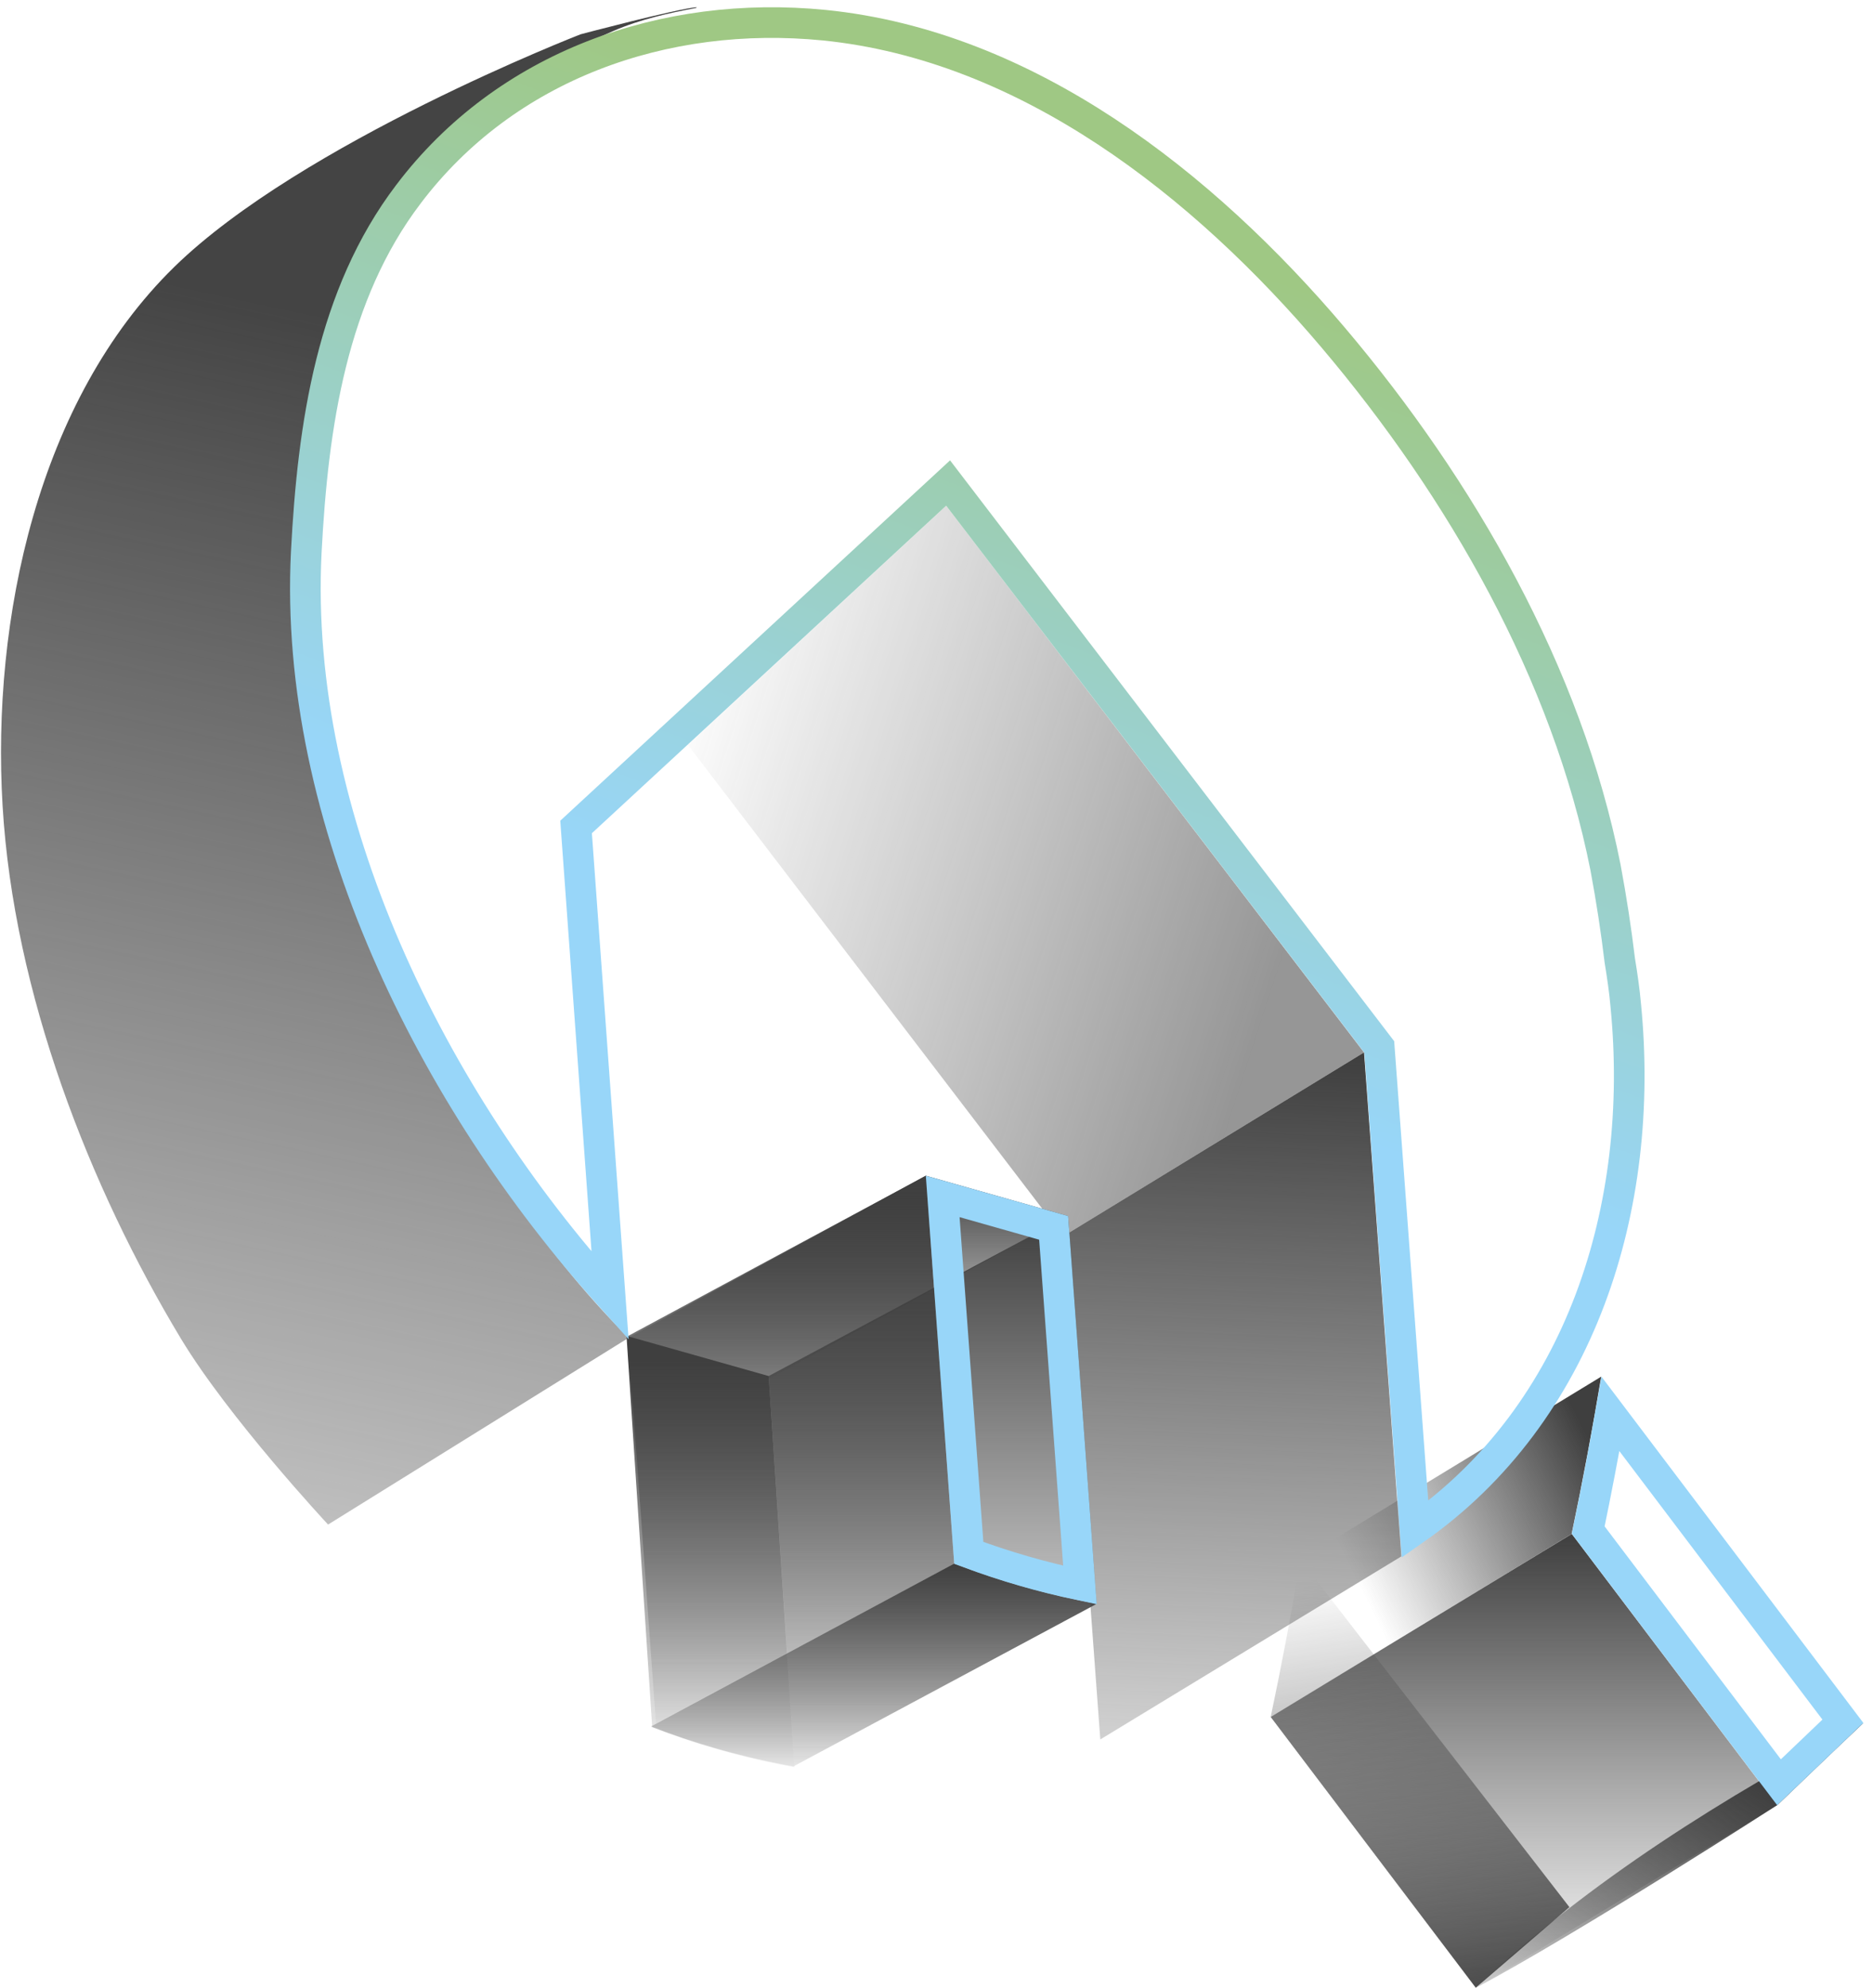 <svg width="428" height="454" viewBox="0 0 428 454" fill="none" xmlns="http://www.w3.org/2000/svg">
<path d="M297.129 356.24C295.119 368.246 292.879 380.219 290.342 392.127L359.138 350.319C361.642 338.378 363.883 326.405 365.892 314.399L297.129 356.24Z" fill="url(#paint0_linear_397_13025)"/>
<path d="M290.373 392.127L337.226 454L406.088 412.291L359.169 350.319L290.373 392.127Z" fill="url(#paint1_linear_397_13025)"/>
<path d="M337.227 454C363.355 429.428 393.997 410.416 425.792 393.508C418.869 400.019 406.233 412.174 406.233 412.174C406.233 412.174 360.621 441.573 337.227 454Z" fill="url(#paint2_linear_397_13025)"/>
<path d="M337.226 453.967L290.373 392.094C292.877 380.186 295.151 368.213 297.16 356.207L358.631 435.559L337.226 453.967Z" fill="url(#paint3_linear_397_13025)"/>
<path d="M140.161 7.072C146.389 4.375 152.814 2.993 159.107 1.809C159.107 1.743 159.14 1.71 159.173 1.645C154.692 2.007 132.682 7.829 132.682 7.829C132.682 7.829 68.894 32.565 39.834 60.952C8.631 91.445 -1.945 141.443 0.592 184.041C3.129 226.836 20.473 271.107 41.316 305.682C52.244 323.809 74.967 348.182 74.967 348.182L143.664 305.518C73.976 236.506 16.21 60.656 140.161 7.072Z" fill="url(#paint4_linear_397_13025)"/>
<path d="M242.961 282.327L251.429 397.258L320.225 355.45L311.691 240.355L242.961 282.327Z" fill="url(#paint5_linear_397_13025)"/>
<path d="M157.197 170.127L242.962 282.327L311.692 240.355L216.208 115.49L157.197 170.127Z" fill="url(#paint6_linear_397_13025)"/>
<path d="M143.475 305.138L149.9 393.622L218.052 357.128L211.561 268.512L143.475 305.138Z" fill="url(#paint7_linear_397_13025)"/>
<path d="M175.845 314.834L143.357 305.657L211.562 268.512L244.082 277.722L175.845 314.834Z" fill="url(#paint8_linear_397_13025)"/>
<path d="M179.272 403.049L181.282 403.443L250.606 366.272C239.502 364.233 228.597 361.174 218.053 357.095L148.762 394.299C158.646 398.148 168.86 401.042 179.272 403.049Z" fill="url(#paint9_linear_397_13025)"/>
<path d="M181.555 403.239L175.652 314.264L244.08 277.722L250.604 366.305L181.555 403.239Z" fill="url(#paint10_linear_397_13025)"/>
<path d="M175.653 314.264L181.556 403.619C170.452 401.612 159.546 398.553 149.036 394.474L143.166 305.086L175.653 314.264Z" fill="url(#paint11_linear_397_13025)"/>
<path d="M406.525 407.035L362.923 349.443C364.756 340.637 366.447 331.782 368.008 322.918L421.118 393.099L406.525 407.035ZM131.762 190.544L139.414 295.96C98.731 250.912 66.923 186.982 69.985 126.129C71.496 96.978 75.861 67.331 93.329 44.354L93.333 44.347C115.573 14.955 151.819 2.135 188.348 5.752C234.724 10.422 274.92 42.007 304.672 77.128C333.833 111.555 358.087 153.816 366.87 198.092C368.239 205.412 369.313 212.467 370.127 219.259L370.136 219.334L370.148 219.408C370.703 222.801 371.214 226.283 371.499 229.572L371.5 229.592L371.502 229.612C376.034 275.749 361.264 322.733 323.347 349.285L315.248 240.129L315.171 239.089L314.538 238.261L218.987 113.363L216.653 110.313L213.832 112.919L132.878 187.72L131.64 188.863L131.762 190.544ZM221.38 354.648L215.417 273.242L240.771 280.422L246.778 361.988C238.13 360.176 229.653 357.729 221.38 354.648Z" stroke="url(#paint12_linear_397_13025)" stroke-width="7" stroke-miterlimit="10"/>
<defs>
<linearGradient id="paint0_linear_397_13025" x1="361.798" y1="326.154" x2="306.359" y2="353.46" gradientUnits="userSpaceOnUse">
<stop stop-color="#3F3F3F"/>
<stop offset="1" stop-color="#3F3F3F" stop-opacity="0"/>
</linearGradient>
<linearGradient id="paint1_linear_397_13025" x1="348.23" y1="350.319" x2="348.23" y2="454" gradientUnits="userSpaceOnUse">
<stop stop-color="#3F3F3F"/>
<stop offset="1" stop-color="#3F3F3F" stop-opacity="0"/>
</linearGradient>
<linearGradient id="paint2_linear_397_13025" x1="381.509" y1="393.508" x2="327.174" y2="476.594" gradientUnits="userSpaceOnUse">
<stop stop-color="#3F3F3F"/>
<stop offset="1" stop-color="#3F3F3F" stop-opacity="0"/>
</linearGradient>
<linearGradient id="paint3_linear_397_13025" x1="318.51" y1="464.17" x2="301.464" y2="360.468" gradientUnits="userSpaceOnUse">
<stop stop-color="#3F3F3F"/>
<stop offset="1" stop-color="#3F3F3F" stop-opacity="0"/>
</linearGradient>
<linearGradient id="paint4_linear_397_13025" x1="94.673" y1="76.281" x2="9.294" y2="475.49" gradientUnits="userSpaceOnUse">
<stop stop-color="#444444"/>
<stop offset="1" stop-color="#3F3F3F" stop-opacity="0"/>
</linearGradient>
<linearGradient id="paint5_linear_397_13025" x1="289.918" y1="240.649" x2="281.518" y2="447.916" gradientUnits="userSpaceOnUse">
<stop stop-color="#3F3F3F"/>
<stop offset="0" stop-color="#3F3F3F"/>
<stop offset="1" stop-color="#3F3F3F" stop-opacity="0"/>
</linearGradient>
<linearGradient id="paint6_linear_397_13025" x1="293.514" y1="218.825" x2="149.609" y2="172.5" gradientUnits="userSpaceOnUse">
<stop stop-color="#3F3F3F" stop-opacity="0.55"/>
<stop offset="1" stop-color="#3F3F3F" stop-opacity="0"/>
</linearGradient>
<linearGradient id="paint7_linear_397_13025" x1="180.458" y1="268.512" x2="180.458" y2="399.002" gradientUnits="userSpaceOnUse">
<stop stop-color="#3F3F3F"/>
<stop offset="1" stop-color="#3F3F3F" stop-opacity="0"/>
</linearGradient>
<linearGradient id="paint8_linear_397_13025" x1="193.474" y1="268.512" x2="193.474" y2="319.695" gradientUnits="userSpaceOnUse">
<stop stop-color="#3F3F3F"/>
<stop offset="1" stop-color="#3F3F3F" stop-opacity="0"/>
</linearGradient>
<linearGradient id="paint9_linear_397_13025" x1="199.948" y1="357.095" x2="199.948" y2="408.146" gradientUnits="userSpaceOnUse">
<stop stop-color="#3F3F3F"/>
<stop offset="1" stop-color="#3F3F3F" stop-opacity="0"/>
</linearGradient>
<linearGradient id="paint10_linear_397_13025" x1="212.977" y1="277.722" x2="212.977" y2="408.146" gradientUnits="userSpaceOnUse">
<stop stop-color="#3F3F3F"/>
<stop offset="1" stop-color="#3F3F3F" stop-opacity="0"/>
</linearGradient>
<linearGradient id="paint11_linear_397_13025" x1="162.336" y1="310.517" x2="162.336" y2="408.146" gradientUnits="userSpaceOnUse">
<stop stop-color="#3F3F3F"/>
<stop offset="1" stop-color="#3F3F3F" stop-opacity="0"/>
</linearGradient>
<linearGradient id="paint12_linear_397_13025" x1="338.52" y1="81.331" x2="231.407" y2="366.427" gradientUnits="userSpaceOnUse">
<stop stop-color="#9FC884"/>
<stop offset="0.583" stop-color="#98D6F9"/>
</linearGradient>
</defs>
</svg>

